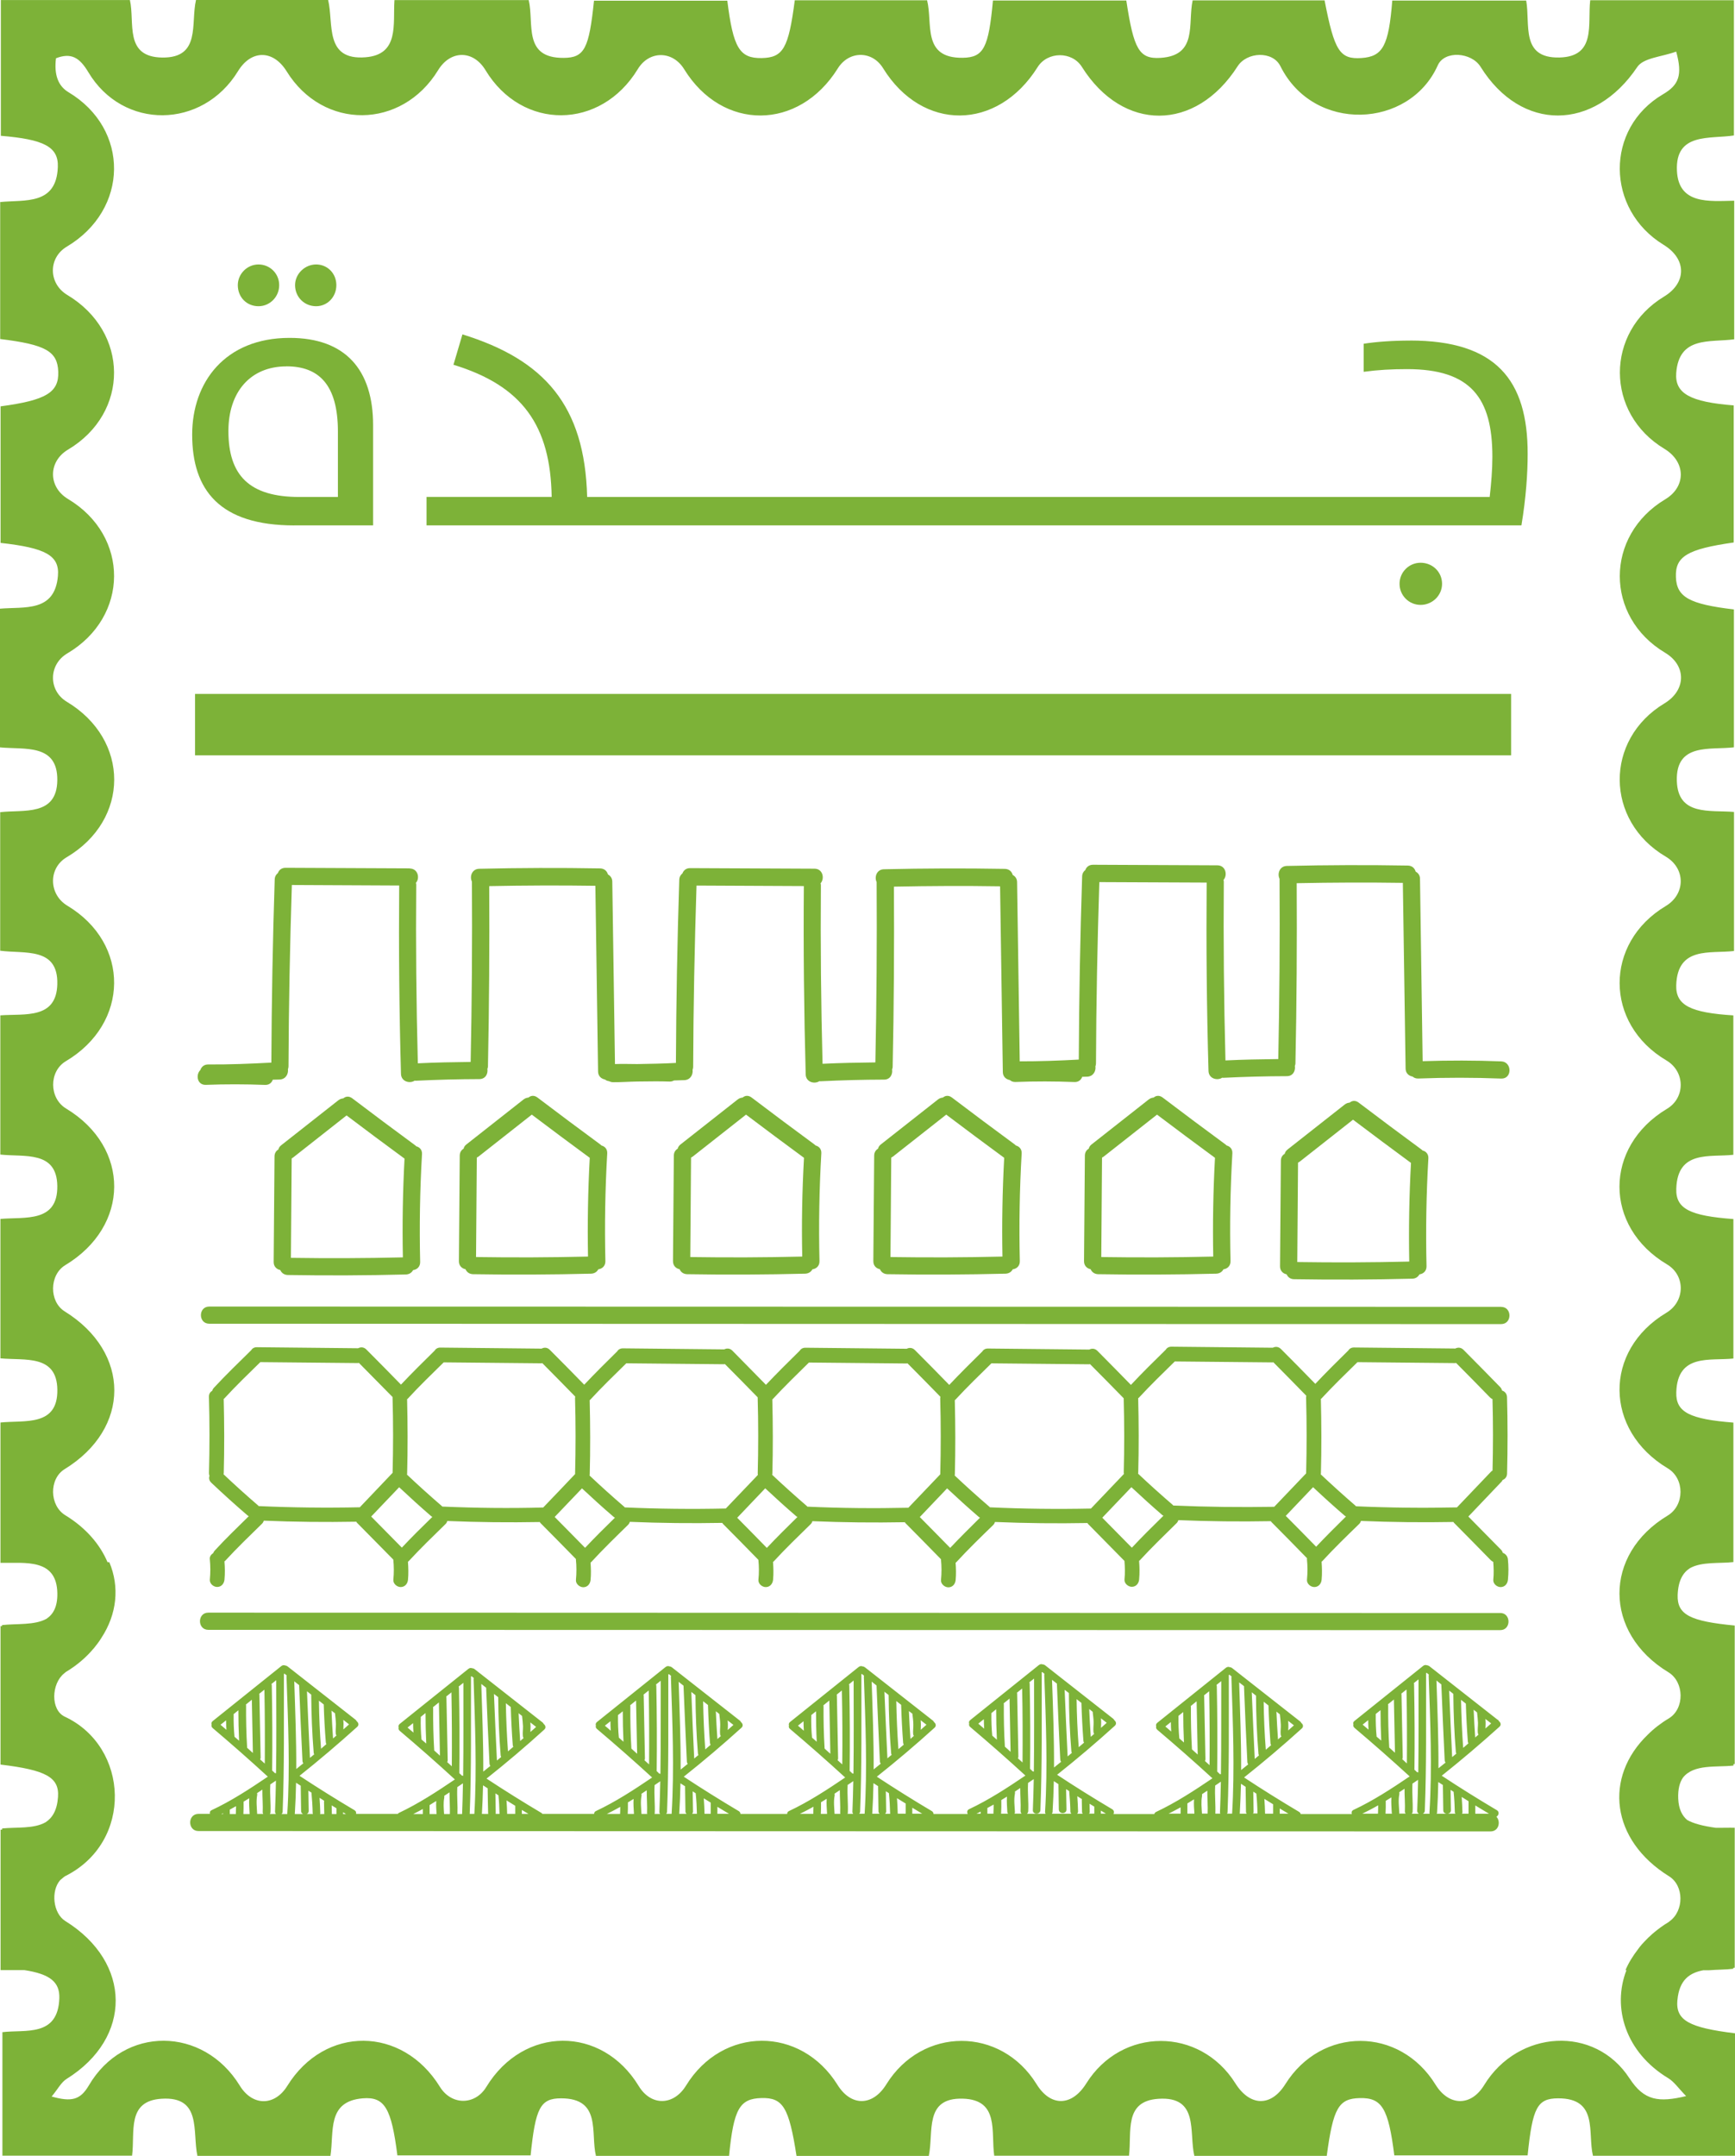 <?xml version="1.0" encoding="UTF-8"?>
<svg id="Layer_1" data-name="Layer 1" xmlns="http://www.w3.org/2000/svg" viewBox="0 0 367.27 456.28">
  <defs>
    <style>
      .cls-1 {
        fill: #7db238;
      }
    </style>
  </defs>
  <rect class="cls-1" x="41.29" y="146.86" width="278.59" height="13"/>
  <path class="cls-1" d="M355.08,423.33c.39-4.43,2.71-5.83,5.51-6.35h1.25c1.7-.14,3.49-.11,5.07-.31v-.2c.1-.01,.19-.01,.3-.03v-29.61c-1.31-.03-2.68,.03-4,.01-2.77-.39-4.75-.91-6.07-1.66-1.06-.91-1.79-2.28-1.89-4.51-.08-2.03,.31-3.45,1.01-4.46,2.31-2.9,7-2.14,10.68-2.54v-.3c.1-.01,.19-.01,.27-.03v-29.31c-9.37-.9-12.21-2.26-12.08-6.45,.11-3.07,1.13-4.75,2.61-5.7,2.52-1.4,6.2-.95,9.19-1.28v-29.52c-9.21-.73-12.21-2.18-12.09-6.39,.24-8.3,7.13-6.64,12.09-7.17v-29.52c-9.12-.67-12.23-2.15-12.09-6.39,.24-8.28,7.13-6.65,12.08-7.21v-29.5c-9.06-.58-12.23-2.12-12.09-6.42,.29-8.27,7.18-6.61,12.23-7.21v-29.43c-5.14-.42-11.86,.87-12.1-6.53-.27-8.2,7.14-6.54,12.08-7.15v-29.18c-9.47-1.12-12.12-2.62-12.28-6.85-.16-4.37,2.42-5.92,12.24-7.32v-29.01c-9.17-.73-12.5-2.49-12.17-6.88,.6-7.83,7.11-6.42,12.27-7.11v-29.33c-5.32,.1-11.79,.83-12.12-6.34-.38-8.16,6.99-6.68,12.06-7.47V.05h-30.42c-.58,5.1,1.32,11.91-6.49,12.12-8.32,.2-6.16-7-7.06-12.05h-28.35c-.76,9.59-2,11.84-6.5,12.16-4.61,.31-5.75-1.46-7.83-12.2h-27.93c-1.06,4.99,1.12,11.68-6.83,12.17-4.49,.27-5.64-1.79-7.21-12.14h-28.23c-.92,9.95-1.93,12.05-6.38,12.12-8.7,.12-6.32-7.23-7.56-12.17h-28.01c-1.32,10.19-2.46,12.13-7,12.23-4.69,.08-6.04-2.15-7.28-12.14h-28.22c-1.05,10.12-2,12.08-6.42,12.1-8.69,.07-6.23-7.28-7.4-12.23h-28.42c-.34,5.11,1.06,11.52-6.11,12.1-8.77,.71-6.73-7.13-7.93-12.12h-27.97c-1.16,4.98,1.09,12.28-7.14,12.18-8.13-.11-5.77-7.38-6.85-12.17H.18V28.74c9.1,.76,12.23,2.31,12.06,6.62-.3,8.12-6.98,6.88-12.2,7.4v28.99c9.63,1.18,12.13,2.6,12.29,6.91,.16,4.39-2.56,6.05-12.21,7.34v28.9c9.53,1.06,12.52,2.65,12.14,7-.67,7.72-7.06,6.47-12.27,6.92v29.35c5.18,.52,12.23-.87,12.14,6.96-.08,7.68-7.17,6.19-12.09,6.76v29.32c5.19,.69,12.31-.84,12.09,7.11-.2,7.43-6.87,6.19-12.06,6.57v29.46c5.14,.56,11.95-.88,12.06,6.64,.11,7.82-6.81,6.53-12.04,6.98v29.51c5.18,.49,11.95-.88,12.05,6.64,.11,7.86-6.92,6.41-12.04,6.94v29.7c5.34,.07,11.93-.97,12.04,6.47,.04,2.84-.88,4.43-2.3,5.37-2.5,1.4-6.36,.99-9.4,1.33v.2c-.11,.01-.22,.01-.33,.03v29.29c9.59,1.16,12.47,2.67,12.17,6.87-.2,2.84-1.21,4.42-2.61,5.33-2.5,1.44-6.19,1.02-9.21,1.32v.24c-.11,.01-.23,.01-.34,.03v29.71H5.13c5.44,.83,7.55,2.52,7.43,5.97-.29,8.27-7.22,6.57-12.05,7.17v26.14H27.96c.64-5.05-1.17-11.57,6.21-12.05,8.62-.57,6.51,6.99,7.62,12.09h28.16c.79-5.14-.8-11.55,6.85-12.18,4.65-.38,6.05,2.12,7.32,12.08h28.2c1.03-10.05,2.04-12.08,6.45-12.08,8.62,0,6.2,7.33,7.38,12.18h28.18c.97-9.94,2.22-12.12,6.87-12.24,4.54-.11,5.81,1.94,7.41,12.25h28c1.07-5.07-1.05-12.36,7.21-12.12,7.78,.23,5.92,7.02,6.64,12.08h28.53c.61-5.07-1.14-11.57,6.23-12.05,8.66-.57,6.42,7.06,7.6,12.08h28.03c1.36-10.16,2.52-12.13,7-12.23,4.68-.11,6.05,2.16,7.3,12.13h28.22c1.03-10.06,2.01-12.06,6.43-12.08,8.64-.03,6.23,7.3,7.4,12.16h30.07v-25.92c-9.72-1.2-12.58-2.73-12.2-7m-10.09,16.6c-7.34-11.41-23.64-10.38-30.82,1.37-2.76,4.53-7.45,4.49-10.28-.1-7.59-12.31-24.14-12.35-31.8-.1-3.02,4.81-7.47,4.75-10.57-.18-7.52-11.97-24.08-11.95-31.56,.01-3.06,4.9-7.55,4.98-10.51,.19-7.56-12.25-24.23-12.24-31.82,.01-2.88,4.66-7.45,4.72-10.31,.14-7.79-12.52-24.36-12.47-32.08,.11-2.65,4.32-7.43,4.38-10.02,.11-7.82-12.85-24.38-12.76-32.26,.18-2.39,3.93-7.38,3.93-9.82,0-7.97-12.92-24.37-13.03-32.31-.22-2.69,4.34-7.38,4.32-10.06-.04-7.72-12.59-24.53-12.74-31.96-.04-1.84,3.13-3.73,3.49-7.87,2.34,1.31-1.56,2.01-3.01,3.17-3.73,13.95-8.68,13.84-24.64-.27-33.41-2.62-1.63-3.1-6.39-1.09-8.66,.12-.12,.27-.22,.41-.34,.22-.18,.42-.38,.68-.52,14.43-7.22,13.54-27.35-.11-33.73-3.06-1.43-2.87-7-.12-9.18,.12-.1,.22-.2,.35-.29,2.38-1.43,4.31-3.11,5.86-4.96l.08-.08c.58-.71,1.12-1.43,1.58-2.18,3.28-5.02,3.88-10.77,1.67-16.01h-.38c-1.6-3.78-4.57-7.26-8.93-9.93-3.39-2.05-3.48-7.72-.15-9.76,14.02-8.61,14.02-24.71,.01-33.39-3.33-2.07-3.26-7.74,.12-9.78,13.74-8.27,13.83-24.91,.18-33.15-3.63-2.19-3.66-7.87-.05-10.02,13.48-8,13.65-24.91,.33-32.9-3.98-2.38-4.08-7.94-.18-10.25,13.42-7.91,13.45-24.89,.05-32.92-3.94-2.37-3.89-7.87,.1-10.23,13.14-7.75,13.22-24.87,.16-32.68-4.24-2.54-4.24-7.93,.01-10.46,13.04-7.77,12.96-24.87-.16-32.72-4.03-2.41-4.08-7.87-.11-10.23,13.18-7.85,13.37-24.9,.35-32.69q-3.29-1.97-2.64-7.18c3.2-1.24,4.99-.16,6.83,2.92,7.33,12.32,24.18,12.12,31.71-.2,2.8-4.57,7.45-4.54,10.29,.05,7.72,12.48,24.36,12.35,32.07-.26,2.62-4.28,7.43-4.28,10.02,.01,7.74,12.82,24.4,12.7,32.24-.22,2.39-3.96,7.36-3.96,9.81,.01,8.08,13.14,24.3,13.06,32.54-.18,2.35-3.77,7.26-3.78,9.56-.04,8.3,13.45,24.23,13.34,32.73-.22,2.09-3.33,7.28-3.36,9.36-.05,8.69,13.82,24.07,13.76,32.96-.11,1.99-3.1,7.43-3.32,9.06-.05,7.07,14.22,27.33,13.25,33.32-.16,1.43-3.21,7.13-2.79,9.06,.31,8.61,13.82,24.04,13.65,33.17,.04,1.31-1.96,5.24-2.15,8.24-3.26,1.39,5.02,.53,7.09-2.79,9.03-12.32,7.23-12.12,24.38,.12,31.86,4.9,2.99,4.94,8.04,.08,10.97-12.47,7.55-12.43,24.67,.08,32.2,4.57,2.75,4.66,8.02,.18,10.7-12.8,7.67-12.81,24.83-.03,32.46,4.56,2.72,4.5,7.93-.12,10.72-12.74,7.67-12.61,24.85,.26,32.43,4.24,2.5,4.24,7.93,0,10.47-13.07,7.81-12.99,24.93,.15,32.67,3.98,2.35,4.05,7.89,.12,10.24-13.41,8.04-13.41,24.95,0,32.92,3.94,2.34,3.88,7.85-.14,10.25-13.33,7.97-13.18,24.86,.29,32.91,3.62,2.16,3.62,7.83-.01,10.01-13.65,8.2-13.59,24.83,.15,33.15,3.4,2.07,3.47,7.71,.12,9.76-1.71,1.02-3.21,2.19-4.49,3.47-9.32,8.99-7.82,22.3,4.51,29.95,3.21,1.99,3.2,7.32,.12,9.53-.11,.07-.19,.16-.3,.23-1.06,.63-2,1.33-2.9,2.07-.15,.12-.29,.26-.45,.38-.61,.53-1.18,1.09-1.71,1.66-.33,.34-.63,.68-.91,1.03-.15,.18-.29,.37-.42,.56-1.07,1.4-2,2.87-2.64,4.41h.2c-3.09,8.01-.15,17.43,8.85,22.87,1.25,.76,2.14,2.11,3.78,3.79-5.77,1.37-8.88,1.02-11.97-3.75"/>
  <path class="cls-1" d="M66.92,64.81c2.39,0,4.28-1.97,4.28-4.46s-1.89-4.38-4.28-4.38-4.46,1.99-4.46,4.38c.01,2.56,2,4.46,4.46,4.46"/>
  <path class="cls-1" d="M62.31,111.19h16.67v-21.2c0-11.72-5.86-18.48-17.67-18.48-13.69,0-20.63,9.4-20.63,20.47,0,11.71,5.78,19.22,21.62,19.22m-1.66-33.67c6.84,0,10.89,3.88,10.89,13.79v13.86h-8.17c-10.55,0-15.01-4.54-15.01-13.95,0-8.24,4.62-13.69,12.29-13.69"/>
  <path class="cls-1" d="M54.72,64.81c2.39,0,4.38-1.97,4.38-4.46s-1.99-4.38-4.38-4.38-4.38,1.99-4.38,4.38c0,2.56,1.89,4.46,4.38,4.46"/>
  <path class="cls-1" d="M305.26,123.56c0-2.56-2.07-4.46-4.54-4.46s-4.46,1.99-4.46,4.46,1.99,4.46,4.46,4.46,4.54-1.99,4.54-4.46"/>
  <path class="cls-1" d="M298.49,72.08c-3.63,0-7.1,.24-9.82,.67v5.94c3.06-.41,5.86-.57,9.17-.57,13.53,0,18.07,6.11,18.07,18.56,0,2.72-.24,5.62-.57,8.5H124.29c-.49-19.39-9.07-29.05-26.4-34.41l-1.9,6.43c14.61,4.46,20.55,12.88,20.79,27.97h-26.49v6.02h231.77c.99-5.94,1.32-11.14,1.32-15.09,.04-15.69-6.73-24.03-24.89-24.03"/>
  <path class="cls-1" d="M318.07,313.23c.52-.2,.94-.65,.95-1.37,.14-5.39,.14-10.77-.01-16.17-.03-.76-.49-1.22-1.06-1.4-.05-.24-.16-.5-.39-.73-2.58-2.64-5.15-5.26-7.77-7.89-.54-.54-1.21-.54-1.74-.26-.01,0-.03-.01-.04-.01-7.13-.07-14.25-.14-21.39-.22-.61,0-1.01,.29-1.24,.68-.01,.01-.03,.01-.04,.03-2.34,2.3-4.66,4.6-6.91,6.99-2.42-2.48-4.83-4.94-7.28-7.38-.54-.54-1.21-.54-1.74-.26-.01,0-.03-.01-.04-.01-7.13-.07-14.25-.15-21.39-.22-.61,0-1.01,.29-1.25,.69-.01,.01-.03,.01-.04,.03-2.46,2.42-4.94,4.84-7.29,7.37-2.35-2.41-4.72-4.81-7.1-7.21-.54-.54-1.21-.54-1.74-.26-.01,0-.03-.01-.04-.01-7.13-.07-14.25-.14-21.38-.22-.61-.01-1.01,.29-1.25,.68-.01,.01-.03,.01-.04,.03-2.34,2.3-4.66,4.61-6.91,6.99-2.42-2.48-4.83-4.94-7.28-7.38-.54-.54-1.21-.54-1.74-.26-.01,0-.03-.01-.04-.01-7.13-.07-14.27-.15-21.39-.22-.61,0-1.01,.29-1.24,.68-.01,.01-.03,.01-.04,.03-2.39,2.35-4.77,4.71-7.07,7.14-2.37-2.42-4.73-4.83-7.11-7.23-.54-.54-1.21-.54-1.74-.26-.01,0-.03-.01-.04-.01-7.13-.07-14.25-.15-21.39-.22-.61,0-1.01,.29-1.24,.68-.01,.01-.03,.01-.04,.03-2.34,2.3-4.66,4.61-6.91,6.99-2.42-2.48-4.83-4.94-7.28-7.38-.56-.56-1.21-.54-1.74-.26h-.04c-7.13-.08-14.27-.15-21.39-.22-.61-.01-1.01,.29-1.24,.68-.01,.01-.03,.01-.04,.03-2.38,2.34-4.76,4.69-7.06,7.13-2.43-2.49-4.87-4.98-7.33-7.44-.54-.54-1.21-.54-1.74-.26h-.04c-7.13-.07-14.27-.15-21.39-.22-.61-.01-1.01,.29-1.24,.68-.01,.01-.03,.01-.04,.03-2.64,2.6-5.29,5.15-7.81,7.87-.18,.19-.3,.41-.35,.63-.41,.23-.72,.64-.71,1.26,.15,5.39,.15,10.77,.01,16.17,0,.22,.04,.41,.11,.58-.16,.48-.1,1.01,.38,1.46,2.52,2.38,5.09,4.71,7.72,6.96,.07,.05,.15,.08,.22,.12-2.43,2.39-4.9,4.76-7.21,7.28-.16,.18-.26,.35-.33,.54-.44,.29-.78,.73-.72,1.26,.15,1.46,.15,2.9,.01,4.35-.08,.83,.76,1.55,1.55,1.55,.9,0,1.47-.71,1.55-1.55,.12-1.29,.1-2.57-.01-3.86,.05-.04,.1-.05,.15-.11,2.5-2.72,5.17-5.29,7.81-7.87,.2-.2,.31-.42,.38-.64,6.51,.27,13.04,.34,19.57,.22,.05,.05,.07,.12,.12,.19,2.58,2.6,5.15,5.21,7.72,7.83,.14,1.43,.15,2.84,.01,4.26-.08,.83,.76,1.55,1.55,1.55,.9,0,1.47-.71,1.55-1.55,.12-1.26,.08-2.53-.01-3.81,.05-.04,.1-.05,.15-.11,2.5-2.72,5.17-5.29,7.81-7.87,.2-.19,.31-.42,.38-.64,6.51,.27,13.04,.34,19.57,.22,.05,.07,.07,.12,.12,.19,2.52,2.53,5.03,5.09,7.53,7.64,0,.03-.01,.04-.01,.07,.15,1.46,.15,2.9,.01,4.35-.08,.83,.78,1.55,1.55,1.55,.9,0,1.47-.71,1.55-1.55,.12-1.24,.08-2.45-.01-3.67,.04-.04,.1-.05,.15-.11,2.5-2.72,5.15-5.29,7.79-7.87,.2-.2,.31-.42,.38-.64,6.53,.27,13.04,.34,19.57,.22,.05,.07,.07,.12,.12,.19,2.52,2.53,5.02,5.07,7.52,7.63,.14,1.4,.15,2.8,.01,4.22-.08,.83,.76,1.55,1.55,1.55,.9,0,1.47-.71,1.55-1.55,.12-1.26,.08-2.52-.01-3.78,.05-.04,.1-.05,.15-.11,2.5-2.72,5.17-5.29,7.81-7.87,.2-.19,.31-.42,.38-.64,6.51,.27,13.04,.34,19.57,.22,.05,.07,.07,.12,.12,.19,2.52,2.53,5.02,5.09,7.52,7.64,0,.01-.01,.03,0,.05,.15,1.46,.15,2.9,.01,4.35-.08,.83,.78,1.55,1.55,1.55,.91,0,1.47-.71,1.55-1.55,.12-1.22,.08-2.43-.01-3.66,.05-.04,.11-.05,.15-.11,2.5-2.72,5.15-5.29,7.81-7.87,.2-.2,.31-.42,.38-.64,6.53,.27,13.04,.34,19.57,.22,.05,.07,.07,.12,.12,.19,2.58,2.6,5.15,5.21,7.71,7.83,.11,1.32,.14,2.62,.01,3.93-.08,.83,.78,1.55,1.55,1.55,.91,0,1.47-.71,1.55-1.55,.12-1.32,.1-2.62-.01-3.94,.04-.04,.1-.05,.15-.11,2.5-2.72,5.17-5.29,7.79-7.87,.2-.2,.31-.41,.38-.64,6.51,.27,13.04,.34,19.57,.22,.05,.05,.07,.12,.12,.18,2.53,2.54,5.05,5.1,7.55,7.67,0,.07-.04,.12-.03,.19,.15,1.44,.15,2.9,.01,4.35-.08,.83,.76,1.55,1.55,1.55,.91,0,1.47-.71,1.55-1.55,.12-1.28,.08-2.54-.01-3.82,.05-.04,.1-.05,.15-.11,2.5-2.72,5.15-5.29,7.81-7.87,.2-.2,.31-.42,.38-.64,6.53,.27,13.04,.34,19.57,.22,.05,.05,.07,.12,.12,.18,2.6,2.61,5.18,5.25,7.77,7.89,.18,.18,.35,.3,.54,.37,.1,1.26,.14,2.52,.01,3.79-.08,.83,.76,1.55,1.55,1.55,.9,0,1.47-.71,1.55-1.55,.14-1.46,.14-2.9-.01-4.35-.07-.65-.49-1.13-1.07-1.35-.07-.22-.18-.45-.38-.65-2.3-2.35-4.61-4.69-6.92-7.03l6.99-7.34c.09-.07,.16-.2,.23-.34m-263.27,5.49h-.01s-.05-.1-.11-.14c-2.5-2.15-4.94-4.35-7.34-6.62,.01-.07,.04-.12,.05-.19,.14-5.25,.12-10.5-.01-15.76,.05-.04,.11-.05,.15-.11,2.43-2.65,5.03-5.15,7.6-7.67,6.89,.07,13.79,.14,20.68,.2,.07,0,.12-.03,.19-.04,2.39,2.41,4.76,4.81,7.13,7.23,0,.01-.01,.03-.01,.05,.15,5.33,.15,10.66,.01,15.99-2.31,2.43-4.62,4.85-6.94,7.29-7.14,.15-14.26,.07-21.39-.25m30.29,8.79c-2.15-2.2-4.31-4.39-6.49-6.58,1.97-2.07,3.94-4.13,5.92-6.2,2.23,2.09,4.49,4.15,6.81,6.15,.07,.05,.15,.08,.22,.12-2.19,2.13-4.37,4.28-6.46,6.51m8.54-8.7h0c-.05-.04-.07-.1-.12-.14-2.5-2.15-4.94-4.35-7.34-6.62,.01-.07,.04-.12,.04-.2,.14-5.25,.12-10.5-.01-15.76,.05-.04,.11-.05,.15-.11,2.43-2.65,5.03-5.15,7.6-7.68,6.89,.07,13.79,.14,20.68,.2,.07,0,.12-.03,.19-.04,2.34,2.35,4.65,4.72,6.98,7.09-.01,.1-.05,.18-.05,.29,.15,5.37,.15,10.74,.01,16.11-2.24,2.37-4.49,4.72-6.75,7.07-7.11,.19-14.24,.11-21.38-.2m30.24,8.73c-2.14-2.18-4.28-4.37-6.43-6.53,1.93-2.03,3.85-4.04,5.78-6.05,2.22,2.07,4.45,4.11,6.76,6.08,.07,.07,.15,.08,.22,.12-2.15,2.09-4.27,4.2-6.32,6.38m8.4-8.55h-.01s-.05-.1-.11-.14c-2.5-2.15-4.95-4.35-7.34-6.61,.01-.07,.04-.12,.04-.2,.14-5.25,.12-10.51-.01-15.76,.04-.04,.1-.05,.15-.11,2.43-2.65,5.03-5.15,7.6-7.68,6.89,.07,13.79,.14,20.68,.2,.07,0,.12-.03,.19-.04,2.33,2.34,4.64,4.68,6.94,7.04,0,.01-.01,.01,0,.03,.15,5.39,.15,10.77,.01,16.17,0,.08,.03,.15,.04,.22l-6.79,7.11c-7.14,.16-14.27,.08-21.39-.23m30.07,8.57c-2.08-2.14-4.18-4.26-6.27-6.38,1.97-2.08,3.96-4.15,5.93-6.23,2.16,2.01,4.35,4.01,6.6,5.94,.07,.05,.15,.08,.22,.12-2.19,2.15-4.37,4.3-6.47,6.54m8.57-8.72s-.01,0,0,0c-.05-.04-.07-.1-.12-.14-2.5-2.15-4.94-4.35-7.34-6.61,.01-.07,.04-.12,.05-.2,.14-5.25,.12-10.5-.01-15.76,.05-.04,.11-.05,.15-.11,2.45-2.65,5.03-5.15,7.6-7.68,6.89,.07,13.79,.14,20.68,.2,.07,0,.12-.03,.18-.04,2.34,2.35,4.66,4.72,6.98,7.09-.01,.1-.05,.18-.05,.3,.15,5.37,.15,10.74,.01,16.11-2.24,2.35-4.49,4.72-6.75,7.07-7.13,.16-14.25,.1-21.38-.23m30.23,8.73c-2.14-2.18-4.28-4.37-6.43-6.53,1.92-2.01,3.85-4.04,5.78-6.07,2.22,2.07,4.45,4.11,6.75,6.08,.07,.07,.15,.08,.22,.12-2.13,2.11-4.26,4.22-6.31,6.39m8.4-8.57s-.01,.01,0,0c-.05-.04-.07-.1-.12-.14-2.5-2.15-4.95-4.35-7.34-6.61,.01-.07,.04-.12,.04-.19,.14-5.26,.12-10.51-.01-15.76,.05-.04,.1-.05,.15-.11,2.45-2.65,5.03-5.15,7.6-7.67,6.89,.07,13.79,.14,20.68,.2,.07,0,.12-.03,.19-.04,2.39,2.39,4.76,4.81,7.13,7.23,.14,5.25,.15,10.5,.01,15.75,0,.1,.04,.18,.05,.26l-6.99,7.33c-7.14,.15-14.26,.07-21.39-.26m30.05,8.55c-2.08-2.12-4.16-4.24-6.26-6.35,2.05-2.15,4.11-4.3,6.16-6.46,2.16,2.01,4.34,4,6.57,5.92,.07,.05,.15,.08,.22,.12-2.27,2.23-4.53,4.45-6.69,6.77m8.77-8.93h0c-.05-.04-.07-.1-.12-.14-2.5-2.15-4.95-4.35-7.34-6.61,.01-.07,.04-.12,.04-.2,.14-5.25,.12-10.5-.01-15.76,.05-.04,.1-.05,.15-.11,2.45-2.65,5.03-5.15,7.6-7.67,6.89,.07,13.79,.14,20.68,.2,.07,0,.12-.03,.18-.03,2.34,2.35,4.66,4.72,6.98,7.09-.01,.1-.05,.18-.05,.3,.15,5.37,.15,10.74,.01,16.13-2.24,2.35-4.5,4.72-6.75,7.07-7.11,.12-14.24,.04-21.36-.27m30.23,8.72c-2.14-2.19-4.27-4.37-6.43-6.53l5.78-6.07c2.2,2.07,4.45,4.11,6.75,6.08,.07,.05,.15,.08,.22,.12-2.14,2.11-4.26,4.22-6.31,6.39m37.02-15.88c-2.41,2.52-4.81,5.05-7.22,7.57-7.13,.15-14.25,.08-21.38-.24h-.01c-.04-.05-.05-.1-.11-.14-2.5-2.15-4.94-4.37-7.34-6.62,.01-.07,.04-.12,.04-.2,.14-5.25,.12-10.5-.01-15.76,.05-.04,.11-.05,.15-.11,2.45-2.65,5.03-5.15,7.6-7.67,6.89,.07,13.79,.14,20.68,.2,.07,0,.12-.03,.19-.04,2.41,2.42,4.79,4.85,7.17,7.29,.18,.18,.35,.3,.54,.37,.14,5.05,.14,10.09,.01,15.12-.11,.08-.22,.12-.31,.23"/>
  <path class="cls-1" d="M316.97,363.93c-4.8-3.77-9.6-7.53-14.4-11.3-.16-.12-.34-.18-.5-.19-.26-.1-.56-.08-.83,.14-4.84,3.88-9.67,7.75-14.51,11.63-.29,.22-.33,.5-.23,.75-.08,.23-.03,.5,.23,.73,3.96,3.35,7.85,6.77,11.67,10.27-3.84,2.6-7.71,5.13-11.91,7.1-.39,.19-.44,.54-.33,.87h-10.82c-.04-.16-.14-.34-.34-.46-3.94-2.34-7.83-4.77-11.65-7.29,4.18-3.32,8.25-6.77,12.21-10.36,.44-.39,.26-.92-.11-1.18-.04-.11-.11-.22-.23-.31-4.8-3.77-9.6-7.53-14.4-11.3-.16-.12-.33-.18-.5-.19-.26-.1-.56-.08-.83,.14-4.83,3.88-9.67,7.75-14.51,11.63-.27,.22-.33,.5-.23,.75-.08,.23-.03,.5,.23,.73,3.96,3.35,7.85,6.77,11.67,10.27-3.84,2.6-7.71,5.13-11.91,7.11-.23,.11-.35,.27-.39,.46h-8.66c.18-.34,.15-.79-.27-1.03-3.94-2.34-7.83-4.76-11.65-7.29,4.18-3.32,8.25-6.77,12.21-10.36,.44-.39,.26-.92-.11-1.2-.04-.11-.12-.22-.24-.31-4.8-3.77-9.6-7.53-14.4-11.3-.16-.12-.34-.18-.5-.18-.26-.1-.56-.08-.83,.14-4.83,3.88-9.67,7.75-14.51,11.63-.29,.23-.33,.5-.23,.75-.08,.24-.03,.52,.23,.73,3.96,3.35,7.85,6.77,11.67,10.27-3.84,2.6-7.71,5.13-11.91,7.11-.48,.22-.49,.69-.29,1.03h-7.25c-.01-.23-.1-.46-.35-.61-3.94-2.34-7.83-4.77-11.65-7.29,4.18-3.32,8.25-6.77,12.21-10.36,.44-.39,.26-.92-.11-1.2-.04-.11-.11-.22-.23-.31-4.8-3.77-9.6-7.53-14.4-11.29-.16-.12-.34-.18-.5-.19-.26-.1-.56-.08-.83,.14-4.84,3.88-9.67,7.75-14.51,11.63-.27,.22-.31,.5-.23,.75-.08,.24-.03,.52,.23,.73,3.96,3.35,7.85,6.77,11.67,10.27-3.84,2.6-7.71,5.13-11.91,7.11-.3,.14-.38,.37-.37,.61h-9.89c-.01-.23-.1-.45-.35-.6-3.94-2.34-7.83-4.77-11.65-7.29,4.18-3.32,8.25-6.77,12.21-10.36,.44-.39,.26-.92-.11-1.2-.04-.11-.11-.22-.23-.31-4.8-3.77-9.6-7.53-14.4-11.29-.16-.12-.34-.18-.5-.19-.26-.1-.56-.08-.83,.14-4.83,3.88-9.67,7.75-14.51,11.63-.27,.22-.33,.5-.23,.75-.08,.24-.03,.52,.23,.73,3.96,3.35,7.85,6.77,11.67,10.27-3.84,2.6-7.71,5.13-11.91,7.11-.3,.14-.37,.37-.37,.6h-10.97c-.05-.07-.05-.15-.15-.19-3.94-2.34-7.83-4.77-11.65-7.29,4.19-3.32,8.25-6.77,12.21-10.36,.44-.39,.26-.92-.11-1.2-.04-.11-.12-.22-.23-.31-4.8-3.77-9.6-7.53-14.4-11.3-.16-.12-.34-.18-.5-.18-.26-.1-.56-.08-.83,.14-4.84,3.88-9.67,7.75-14.51,11.63-.27,.22-.33,.5-.23,.75-.08,.24-.03,.52,.23,.73,3.96,3.35,7.85,6.77,11.67,10.28-3.84,2.6-7.71,5.13-11.91,7.11-.1,.04-.11,.12-.16,.19h-8.84c.04-.29,0-.58-.33-.78-3.94-2.34-7.83-4.77-11.65-7.29,4.19-3.33,8.25-6.79,12.21-10.36,.44-.39,.26-.92-.11-1.18-.04-.11-.12-.22-.24-.33-4.8-3.77-9.6-7.53-14.4-11.29-.16-.12-.34-.18-.5-.19-.26-.1-.56-.08-.83,.14-4.84,3.88-9.67,7.75-14.51,11.63-.27,.22-.33,.5-.23,.75-.08,.23-.03,.5,.23,.73,3.96,3.35,7.85,6.77,11.67,10.28-3.84,2.6-7.71,5.13-11.91,7.1-.37,.18-.41,.48-.34,.78h-2.43c-2.34,0-2.34,3.63,0,3.63,71.04,.03,142.08,.04,213.13,.07,20.13,0,40.25,.01,60.37,.01,1.79,0,2.2-2.12,1.25-3.11,.48-.27,.71-1.02,.08-1.39-3.94-2.34-7.83-4.76-11.65-7.29,4.18-3.33,8.25-6.79,12.21-10.36,.44-.39,.26-.92-.11-1.18-.03-.11-.1-.22-.22-.3m-28.63,1.03c.39-.31,.79-.63,1.18-.95,0,.67,.03,1.35,.07,2.01-.42-.35-.84-.72-1.25-1.06m2.96,2.54h0c-.15-1.55-.2-3.09-.18-4.64,0-.05-.01-.1-.01-.15,.34-.27,.68-.54,1.02-.82,0,2.15,.05,4.3,.15,6.45-.33-.27-.65-.57-.98-.84m2.67,2.31v-.08c-.18-2.95-.24-5.9-.22-8.85,0-.08-.01-.16-.04-.23,.42-.34,.83-.67,1.25-1.01,.08,3.75,.15,7.52,.23,11.27-.41-.37-.82-.73-1.22-1.1m2.76,2.46c.05-.11,.1-.24,.1-.39-.08-4.42-.18-8.84-.26-13.25,0-.1-.01-.16-.04-.23,.37-.3,.73-.58,1.1-.88,.1,5.21,.12,10.43,.08,15.65-.33-.31-.65-.6-.98-.9m-50.15-6.92c.39-.31,.78-.63,1.17-.94,0,.67,.03,1.33,.07,2.01-.41-.37-.82-.72-1.24-1.07m2.96,2.54h0c-.15-1.55-.2-3.09-.18-4.64,0-.05,0-.1-.01-.14,.34-.27,.68-.54,1.02-.82,0,2.15,.05,4.3,.15,6.45-.33-.29-.64-.58-.98-.86m2.67,2.31s.01-.05,0-.08c-.16-2.95-.24-5.9-.22-8.85,0-.08-.01-.16-.04-.23,.42-.34,.83-.67,1.25-1.01,.08,3.75,.15,7.52,.23,11.27-.41-.37-.82-.73-1.22-1.1m2.76,2.46c.07-.11,.1-.23,.1-.39-.1-4.42-.18-8.84-.27-13.26,0-.08-.01-.16-.04-.23,.37-.3,.73-.58,1.1-.88,.1,5.21,.12,10.43,.08,15.65-.31-.29-.64-.58-.97-.88m-47.99-7.91c.39-.31,.78-.63,1.18-.94,.01,.67,.03,1.33,.07,2.01-.42-.37-.83-.72-1.25-1.07m2.96,2.54h0c-.15-1.55-.2-3.09-.18-4.62v-.15c.34-.27,.68-.54,1.01-.82,0,2.15,.05,4.3,.15,6.45-.33-.29-.65-.57-.98-.86m2.67,2.33s.01-.05,0-.08c-.18-2.95-.24-5.9-.22-8.85,0-.08-.01-.16-.04-.23,.42-.34,.84-.67,1.25-1.01,.08,3.77,.15,7.52,.22,11.27-.39-.38-.8-.73-1.21-1.1m2.76,2.46c.07-.11,.1-.23,.1-.39-.1-4.42-.18-8.84-.26-13.26,0-.08-.01-.16-.04-.23,.37-.3,.73-.58,1.1-.88,.11,5.22,.12,10.43,.08,15.65-.33-.3-.65-.6-.98-.88m-46.56-6.91c.39-.31,.79-.63,1.18-.94,0,.67,.03,1.33,.07,2.01-.42-.37-.83-.72-1.25-1.07m2.98,2.54h0c-.15-1.55-.2-3.09-.16-4.62,0-.05,0-.1-.01-.15,.34-.27,.68-.54,1.02-.82,0,2.15,.04,4.3,.15,6.45-.34-.29-.67-.57-.99-.86m2.65,2.31s.01-.05,0-.08c-.18-2.95-.24-5.9-.22-8.85,0-.1-.01-.16-.03-.23,.42-.34,.83-.67,1.25-1.01,.07,3.75,.15,7.52,.22,11.27-.41-.37-.82-.73-1.22-1.1m2.76,2.46c.05-.11,.1-.24,.1-.39-.08-4.42-.18-8.84-.26-13.26,0-.08-.01-.16-.04-.23,.37-.3,.73-.6,1.1-.88,.11,5.22,.14,10.43,.08,15.65-.33-.29-.65-.58-.98-.88m-49.27-7.32c.39-.31,.79-.63,1.18-.94,0,.67,.03,1.33,.07,2.01-.42-.37-.84-.72-1.25-1.07m2.96,2.54h0c-.15-1.55-.2-3.09-.18-4.62,0-.05,0-.1-.01-.15,.34-.27,.68-.54,1.02-.82,0,2.15,.05,4.3,.15,6.45-.33-.29-.65-.57-.98-.86m2.65,2.31v-.08c-.18-2.95-.24-5.9-.22-8.85,0-.1-.01-.16-.04-.23,.42-.34,.83-.67,1.25-1.01,.08,3.75,.15,7.52,.23,11.27-.39-.37-.8-.73-1.22-1.1m2.77,2.46c.05-.11,.1-.24,.1-.39-.08-4.42-.18-8.84-.26-13.26,0-.08-.01-.16-.04-.23,.37-.3,.73-.6,1.1-.88,.1,5.22,.12,10.43,.08,15.65-.34-.29-.65-.58-.98-.88m-50.15-6.92c.39-.31,.79-.63,1.18-.94,0,.67,.03,1.35,.07,2.01-.42-.37-.83-.72-1.25-1.07m2.96,2.54s0-.01,0,0c-.15-1.55-.2-3.09-.16-4.64,0-.05,0-.1-.01-.15,.34-.27,.68-.54,1.02-.82,0,2.15,.05,4.3,.15,6.45-.34-.27-.67-.56-.99-.84m2.67,2.31v-.08c-.18-2.95-.24-5.9-.22-8.85,0-.1-.01-.16-.03-.23,.42-.34,.83-.67,1.25-1.01l.22,11.27c-.41-.37-.82-.73-1.22-1.1m2.76,2.46c.07-.11,.1-.24,.1-.39l-.27-13.26c0-.08-.01-.16-.04-.23,.37-.3,.73-.6,1.1-.88,.1,5.22,.12,10.44,.08,15.65-.31-.29-.64-.58-.97-.88m-47.99-7.91c.39-.31,.79-.63,1.18-.94,0,.67,.03,1.35,.07,2.01-.42-.35-.84-.72-1.25-1.07m2.96,2.54h0c-.15-1.55-.2-3.09-.18-4.64,0-.05,0-.1-.01-.15,.34-.27,.68-.54,1.01-.82,0,2.15,.05,4.3,.15,6.45-.31-.27-.64-.56-.97-.84m2.67,2.33v-.08c-.18-2.95-.24-5.9-.22-8.85,0-.08-.01-.16-.03-.23,.42-.34,.83-.67,1.25-1.01,.07,3.75,.15,7.51,.22,11.27-.41-.37-.82-.73-1.22-1.1m2.76,2.46c.07-.11,.1-.23,.1-.39l-.26-13.26c0-.08-.01-.16-.04-.23,.37-.3,.73-.58,1.1-.88,.1,5.22,.12,10.43,.08,15.65-.34-.3-.65-.6-.98-.88m-7.86,11.56h-.35c.12-.07,.24-.12,.35-.18v.18Zm2.71,0h-1.28v-.94c.45-.24,.9-.48,1.33-.73-.01,.56-.03,1.12-.05,1.67m1.6,0c.04-.87,.05-1.74,.04-2.62,.39-.24,.79-.49,1.2-.73-.08,1.1,.03,2.2,.08,3.3,0,.03,.01,.03,.03,.05-.45,0-.9,0-1.35,0m2.91,0s.03-.03,.01-.05c-.07-1.31-.24-2.68,0-3.97,.03-.15,.01-.29-.03-.41,.38-.24,.76-.49,1.13-.75-.01,1.62,.14,3.24,.07,4.85,0,.14,.08,.2,.12,.31h-1.31Zm2.67,.01c.05-.11,.14-.18,.15-.31,.1-1.93-.15-3.86-.04-5.81,0-.05,0-.11-.01-.15,.41-.27,.8-.54,1.21-.82-.04,2.19-.1,4.37-.19,6.54-.01,.24,.08,.41,.2,.53h-1.32Zm1.33-8.64c-.08-.04-.18-.05-.27-.05-.04-.05-.08-.11-.14-.16-.14-.12-.27-.24-.41-.37v-.1c.07-5.97,.04-11.95-.08-17.92,0-.11-.03-.22-.07-.3,.34-.27,.67-.53,1.01-.8,.01,6.57,.07,13.14-.04,19.7m15.45-10.35c-.39,.37-.8,.72-1.2,1.07,.01-.41,.04-.8,.04-1.21-.01-.27-.03-.54-.05-.82,.41,.31,.8,.64,1.21,.95m-2.96-2.33v.08c.08,.69,.16,1.4,.19,2.11,.01,.69-.1,1.39-.04,2.09,.01,.16,.07,.3,.15,.41-.24,.2-.48,.41-.72,.63-.14-1.96-.24-3.92-.33-5.89,.26,.19,.5,.38,.75,.57m-2.39-1.88c.08,2.68,.22,5.34,.44,8.02,.01,.15,.05,.29,.12,.38-.38,.33-.76,.65-1.13,.97-.26-3.39-.41-6.77-.45-10.17,.34,.26,.68,.53,1.02,.8m-2.65-2.08c.03,4.11,.19,8.21,.52,12.29,.01,.14,.05,.26,.11,.35-.3,.24-.6,.5-.9,.75-.23-4.71-.44-9.4-.63-14.1l.9,.71Zm-5.05,25.28h-1.24c.14-.12,.24-.3,.24-.53,.38-9.63,.24-19.28,.27-28.91,0-.07,0-.12-.01-.18,.04-.03,.08-.07,.12-.1l.48,.38c-.03,.08-.04,.16-.04,.27,.33,9.66,.78,19.37,.16,29.02-.01,.01,.01,.03,.01,.04m2.5-27.28c.2,5.36,.45,10.72,.71,16.07,.01,.19,.07,.35,.18,.48-.5,.41-.99,.8-1.5,1.21,.03-6.19-.22-12.39-.42-18.56,.34,.26,.68,.53,1.03,.8m-.94,27.28s.03-.03,.03-.05c.14-2.19,.22-4.38,.26-6.57l.99,.64v.14c.03,1.73,.05,3.47,.08,5.21,0,.34,.19,.52,.42,.64h-1.78Zm2.56,0c.23-.12,.41-.3,.41-.64l-.07-4.3c.22,.14,.44,.27,.65,.41,.14,1.46,.23,2.91,.26,4.37,0,.07,.05,.1,.07,.16-.45,.01-.88,0-1.32,0m2.79,.01c.01-.07,.07-.1,.07-.16-.03-1.1-.08-2.19-.16-3.28,.33,.2,.67,.41,.99,.63-.03,.08-.04,.15-.04,.24,.03,.84,.04,1.67,.05,2.52,0,.03,.03,.03,.03,.05h-.94Zm3.49,0h-.98s.01-.03,.01-.05c-.01-.6-.03-1.18-.04-1.78,.33,.2,.67,.41,1.01,.6v1.24h0Zm1.41,0v-.38l.61,.38h-.61Zm16.88,0h-2.03c.68-.37,1.36-.69,2.03-1.07v1.07Zm1.43,0v-1.9c.48-.29,.95-.58,1.41-.87-.07,.92,.01,1.85,.07,2.77h-1.48Zm3.07,0c-.08-1.14-.19-2.33,.03-3.44,.03-.15,.01-.29-.01-.41,.38-.24,.76-.49,1.13-.75-.01,1.54,.11,3.06,.07,4.6h-1.21Zm3.81,0h-.98c.07-1.84-.14-3.69-.04-5.54,0-.05,0-.11-.01-.15,.41-.27,.82-.54,1.21-.82-.03,2.16-.1,4.34-.18,6.5m.22-8.06c-.08-.04-.18-.07-.27-.07-.04-.05-.08-.11-.14-.15-.14-.12-.27-.24-.41-.37,0-.04,.01-.07,.01-.1,.07-5.97,.04-11.95-.08-17.92,0-.11-.03-.22-.07-.3,.34-.26,.67-.53,1.01-.8-.01,6.55,.04,13.14-.05,19.7m15.44-10.36c-.39,.37-.8,.72-1.21,1.07,.01-.41,.05-.8,.04-1.21-.01-.27-.03-.54-.05-.82,.42,.33,.83,.64,1.22,.95m-2.96-2.33v.1c.08,.69,.16,1.4,.19,2.11,.01,.69-.1,1.39-.03,2.08,.01,.16,.07,.3,.15,.41-.23,.2-.48,.41-.72,.63-.14-1.96-.24-3.92-.33-5.89,.24,.19,.49,.38,.73,.57m-2.39-1.88c.08,2.68,.22,5.34,.42,8.02,.01,.15,.05,.29,.12,.39-.38,.33-.75,.64-1.13,.97-.24-3.39-.39-6.79-.45-10.19,.35,.27,.69,.54,1.03,.8m-2.65-2.08c.03,4.11,.19,8.21,.52,12.31,.01,.14,.05,.26,.11,.35l-.9,.75c-.23-4.71-.44-9.4-.63-14.1l.9,.69Zm-5.05,24.71h-.98c.38-9.61,.24-19.26,.27-28.87,0-.07-.01-.12-.01-.18,.04-.03,.08-.07,.12-.1,.16,.12,.33,.24,.48,.37-.03,.08-.04,.18-.04,.29,.3,9.48,.72,19.01,.16,28.49m2.5-26.71c.2,5.36,.45,10.72,.71,16.07,.01,.19,.07,.35,.18,.48-.49,.41-.99,.8-1.5,1.21,.03-6.19-.22-12.39-.42-18.56l1.03,.8Zm-.52,26.71h-.38c.12-2.01,.2-4.04,.24-6.05l.99,.64s-.01,.1-.01,.14c.03,1.74,.05,3.47,.1,5.21,0,.03,.03,.04,.03,.07h-.97Zm2.52,0s.03-.04,.03-.07c-.03-1.43-.04-2.86-.07-4.28,.22,.14,.44,.27,.64,.41,.14,1.31,.2,2.62,.23,3.94h-.83Zm4.15,0h-1.7c-.03-.95-.07-1.9-.14-2.86,.61,.38,1.22,.76,1.85,1.14v1.71h-.01Zm1.41,0v-.84c.46,.29,.94,.56,1.4,.84h-1.4Zm20.79,.01h-2.8c.95-.49,1.92-.97,2.84-1.5,0,.5-.01,.99-.04,1.5m1.62,0c.04-.82,.05-1.63,.04-2.45,.39-.24,.8-.49,1.2-.73-.08,1.06,.03,2.12,.08,3.18h-1.32Zm2.91,0c-.07-1.26-.24-2.6,.01-3.85,.03-.15,.01-.29-.03-.41,.38-.24,.76-.49,1.13-.75-.01,1.63,.14,3.25,.07,4.87,0,.05,.05,.08,.05,.14h-1.24Zm3.92,0h-1.18c.01-.05,.07-.08,.07-.14,.08-1.93-.15-3.86-.04-5.81v-.15c.41-.27,.8-.54,1.21-.82-.04,2.19-.11,4.37-.19,6.54-.01,.16,.08,.26,.14,.37m.08-8.47c-.08-.04-.18-.07-.27-.07-.04-.05-.08-.11-.14-.16-.14-.12-.27-.24-.39-.37,0-.03,.01-.07,.01-.1,.07-5.97,.04-11.95-.08-17.92,0-.11-.03-.22-.07-.3,.34-.27,.67-.53,1.01-.8-.03,6.57,.03,13.15-.07,19.72m15.45-10.36c-.41,.35-.8,.72-1.21,1.07,.03-.39,.05-.8,.04-1.21,0-.27-.03-.54-.05-.82,.41,.31,.8,.64,1.22,.95m-2.98-2.33v.1c.08,.69,.18,1.4,.19,2.11,.01,.69-.1,1.39-.03,2.08,.01,.16,.07,.3,.15,.41-.23,.2-.48,.42-.72,.63-.14-1.96-.24-3.92-.33-5.89,.24,.19,.49,.38,.73,.57m-2.39-1.88c.08,2.68,.22,5.36,.42,8.02,.01,.15,.07,.29,.14,.39-.38,.33-.76,.64-1.14,.97-.24-3.39-.39-6.79-.45-10.19,.35,.27,.69,.54,1.03,.8m-2.65-2.08c.03,4.11,.19,8.21,.52,12.31,.01,.14,.05,.26,.11,.35-.3,.24-.6,.5-.9,.75-.22-4.71-.44-9.4-.61-14.1,.3,.23,.6,.46,.88,.69m-5.06,25.12h-1.14c.07-.11,.16-.2,.18-.37,.38-9.63,.24-19.28,.27-28.93,0-.07-.01-.12-.01-.18,.04-.03,.08-.07,.12-.1,.16,.12,.31,.24,.48,.37-.03,.08-.04,.18-.04,.27,.31,9.64,.75,19.31,.15,28.93m2.52-27.12c.22,5.36,.45,10.72,.71,16.07,.01,.19,.08,.35,.18,.48-.49,.41-.99,.8-1.5,1.21,.03-6.19-.22-12.39-.42-18.58l1.03,.82Zm-.91,27.12c.14-2.15,.22-4.3,.26-6.46,.33,.22,.67,.44,.99,.64-.01,.04-.01,.1-.01,.14,.03,1.74,.05,3.47,.08,5.21,0,.2,.11,.34,.22,.48h-1.54Zm2.73,0c.11-.12,.19-.26,.19-.48-.03-1.43-.05-2.86-.07-4.28,.22,.14,.44,.27,.64,.41,.15,1.46,.23,2.9,.26,4.35h-1.02Zm3.94,0h-1.31c-.03-1.09-.08-2.18-.16-3.28,.49,.31,.98,.61,1.47,.91v2.37Zm1.41,0v-1.48c.82,.5,1.65,.99,2.46,1.48h-2.46Zm20.3,.01h-2.83c.97-.49,1.93-.98,2.87-1.51,0,.5-.03,1.01-.04,1.51m1.6,0c.04-.82,.05-1.65,.04-2.46,.39-.24,.8-.49,1.2-.73-.08,1.06,.03,2.14,.08,3.2h-1.32Zm2.91,0c-.07-1.28-.24-2.61,.01-3.86,.03-.15,.01-.29-.03-.41,.38-.24,.76-.49,1.13-.75-.01,1.63,.14,3.25,.07,4.87,0,.07,.05,.1,.05,.15h-1.24Zm3.93,0h-1.2c.01-.05,.07-.08,.07-.15,.1-1.93-.15-3.86-.04-5.81,0-.05,0-.11-.01-.15,.41-.27,.8-.54,1.21-.82-.04,2.19-.1,4.37-.19,6.54,.01,.16,.1,.27,.16,.38m.07-8.49c-.08-.04-.18-.07-.27-.07-.04-.05-.08-.11-.14-.16-.14-.12-.27-.24-.41-.37,.01-.03,.01-.07,.01-.1,.07-5.97,.04-11.95-.08-17.92,0-.11-.03-.22-.07-.3,.33-.27,.67-.53,.99-.8,.01,6.57,.05,13.15-.04,19.72m15.45-10.36c-.39,.35-.8,.72-1.21,1.07,.01-.39,.05-.8,.04-1.21-.01-.27-.03-.54-.05-.82,.41,.31,.82,.64,1.22,.95m-2.96-2.33v.1c.08,.69,.18,1.4,.19,2.11,.03,.69-.1,1.39-.04,2.08,.01,.16,.07,.3,.15,.41-.23,.2-.48,.42-.72,.63-.14-1.96-.24-3.92-.33-5.89,.26,.19,.5,.38,.75,.57m-2.39-1.88c.08,2.68,.22,5.36,.42,8.02,.01,.15,.05,.29,.14,.39l-1.14,.97c-.24-3.39-.39-6.79-.45-10.19,.35,.27,.69,.54,1.03,.8m-2.65-2.08c.03,4.11,.2,8.21,.53,12.31,.01,.14,.05,.26,.11,.35-.3,.24-.6,.5-.9,.75-.22-4.71-.44-9.4-.63-14.1,.29,.23,.58,.46,.88,.69m-5.07,25.13h-1.14c.07-.11,.16-.2,.18-.38,.38-9.63,.26-19.28,.27-28.93,0-.07,0-.12-.03-.18,.04-.03,.08-.07,.12-.1,.16,.12,.31,.24,.48,.37-.03,.08-.04,.18-.04,.27,.33,9.64,.76,19.32,.16,28.94m2.52-27.13c.22,5.36,.45,10.72,.71,16.07,.01,.19,.08,.35,.18,.48-.5,.41-.99,.8-1.5,1.21,.03-6.19-.22-12.39-.42-18.58l1.03,.82Zm-.91,27.13c.14-2.15,.22-4.31,.26-6.46,.33,.22,.67,.44,.99,.64-.01,.04-.01,.1-.01,.14,.03,1.74,.05,3.47,.08,5.21,0,.22,.11,.35,.22,.48h-1.54m2.75,0c.11-.12,.2-.27,.2-.48-.03-1.43-.05-2.86-.07-4.28,.22,.14,.44,.27,.65,.41,.15,1.46,.23,2.91,.26,4.37h-1.05Zm4.32-.01h-1.67c-.03-1.09-.08-2.19-.16-3.28,.61,.39,1.22,.76,1.85,1.14v2.13h-.01Zm1.41,0v-1.26c.69,.42,1.4,.84,2.09,1.26h-2.09Zm14.48,0h-.88c.3-.15,.6-.29,.88-.44v.44Zm2.73,0h-1.32v-1.2c.45-.24,.88-.49,1.33-.73,0,.61-.01,1.22-.05,1.84,0,.05,.04,.07,.04,.1m1.54,0s.04-.05,.05-.1c.05-.92,.07-1.86,.04-2.79,.39-.24,.79-.49,1.2-.73-.08,1.1,.03,2.2,.08,3.3,.01,.14,.1,.2,.15,.31h-1.52Zm2.86,0c.04-.1,.12-.18,.12-.31-.07-1.31-.26-2.68,0-3.97,.03-.15,.01-.29-.01-.41,.38-.24,.76-.49,1.13-.75-.01,1.62,.14,3.25,.07,4.85-.01,.26,.08,.45,.22,.57h-1.52Zm19.54-19.24c-.39,.35-.8,.72-1.21,1.07,.01-.41,.05-.8,.04-1.21,0-.27-.03-.54-.05-.82,.42,.31,.83,.63,1.22,.95m-2.96-2.33v.08c.08,.71,.18,1.4,.19,2.11,.01,.69-.1,1.39-.03,2.08,.01,.16,.07,.3,.15,.41-.24,.2-.48,.41-.72,.63-.14-1.96-.24-3.92-.33-5.89l.73,.58Zm-2.39-1.88c.08,2.68,.22,5.34,.42,8.02,.01,.15,.05,.29,.14,.39-.38,.33-.76,.65-1.13,.97-.26-3.39-.41-6.79-.45-10.17,.34,.26,.68,.52,1.02,.79m-2.65-2.08c.01,4.11,.19,8.2,.52,12.31,.01,.14,.05,.24,.11,.35-.3,.24-.6,.5-.9,.75-.23-4.71-.44-9.4-.63-14.1l.9,.69Zm-2.54-2c.2,5.36,.45,10.72,.71,16.07,.01,.19,.07,.35,.18,.48-.5,.41-.99,.8-1.5,1.21,.03-6.19-.2-12.39-.42-18.56,.34,.26,.68,.53,1.03,.8m-4.83-1.07c0,6.57,.04,13.14-.05,19.71-.08-.04-.18-.07-.27-.07-.04-.05-.08-.11-.14-.16-.14-.12-.27-.24-.39-.37v-.1c.07-5.97,.04-11.94-.08-17.92,0-.11-.03-.2-.07-.3,.34-.26,.67-.53,1.01-.79m2.42,28.63h-3.94c.15-.12,.26-.31,.27-.57,.1-1.93-.15-3.86-.04-5.81v-.15c.41-.27,.8-.54,1.21-.82-.04,2.18-.1,4.37-.19,6.55-.04,1.03,1.56,1.03,1.6,0,.38-9.63,.26-19.28,.27-28.93,0-.07-.01-.12-.01-.18,.04-.04,.08-.07,.12-.1l.48,.37c-.03,.08-.04,.18-.04,.27,.33,9.66,.76,19.37,.16,29.03-.01,.14,.07,.2,.11,.31m1.33,0c.05-.11,.15-.18,.15-.31,.14-2.19,.22-4.39,.27-6.58,.33,.22,.67,.44,.99,.65,0,.04-.01,.08-.01,.14,.03,1.74,.05,3.47,.08,5.21,.03,1.03,1.63,1.03,1.62,0-.03-1.43-.05-2.86-.08-4.3,.22,.14,.44,.27,.65,.41,.14,1.46,.23,2.91,.26,4.37,0,.19,.11,.3,.19,.42h-4.12Zm5.37,0c.08-.12,.18-.23,.18-.42-.03-1.09-.08-2.19-.16-3.28,.33,.2,.67,.42,.99,.63-.03,.07-.04,.15-.04,.24,.01,.84,.04,1.69,.05,2.53,0,.14,.1,.22,.15,.31h-1.17Zm3.6-.01h-1.09c.05-.1,.14-.18,.14-.31l-.04-1.78c.33,.2,.67,.41,1.01,.61v1.48h-.01Zm1.41,0v-.64c.35,.2,.71,.42,1.06,.64h-1.06Zm16.88,0h-2.53c.84-.44,1.7-.86,2.53-1.33v1.33Zm1.43,0v-2.16c.48-.29,.95-.57,1.41-.87-.07,1.01,.01,2.03,.08,3.03h-1.5Zm3.09,0c-.07-1.22-.22-2.5,.01-3.7,.03-.15,.01-.29-.01-.41,.38-.24,.76-.49,1.13-.75-.01,1.62,.14,3.24,.07,4.85h-1.2Zm3.89,0h-1.06c.08-1.93-.15-3.86-.04-5.79v-.15c.41-.27,.82-.54,1.21-.82-.04,2.18-.1,4.37-.19,6.54-.01,.1,.05,.15,.08,.22m.12-8.32c-.08-.04-.18-.07-.27-.07-.04-.05-.08-.11-.14-.16-.14-.12-.27-.24-.39-.37,0-.03,.01-.07,.01-.1,.07-5.97,.04-11.94-.08-17.92,0-.11-.03-.22-.07-.3,.34-.27,.67-.53,1.01-.8-.03,6.57,.03,13.14-.07,19.72m15.45-10.36c-.39,.35-.8,.72-1.21,1.07,.03-.41,.05-.8,.04-1.21-.01-.27-.03-.54-.05-.82l1.22,.95Zm-2.96-2.33v.08c.08,.69,.16,1.4,.19,2.11,.03,.69-.1,1.39-.03,2.08,.01,.16,.07,.3,.15,.41-.23,.2-.48,.41-.72,.63-.14-1.96-.24-3.92-.33-5.89,.23,.2,.48,.39,.73,.58m-2.41-1.88c.08,2.68,.23,5.34,.42,8.02,.01,.15,.07,.29,.14,.38-.38,.33-.75,.65-1.13,.97-.26-3.39-.41-6.79-.45-10.17,.34,.27,.69,.54,1.02,.8m-2.64-2.08c.01,4.11,.19,8.2,.52,12.29,.01,.14,.05,.26,.11,.35-.3,.24-.6,.5-.9,.75-.23-4.69-.44-9.4-.63-14.1l.9,.71Zm-5.07,24.97h-1.07c.03-.08,.1-.12,.11-.22,.38-9.63,.26-19.28,.27-28.91,0-.07,0-.12-.01-.18,.04-.03,.08-.07,.12-.1l.48,.37c-.03,.08-.04,.18-.04,.27,.31,9.57,.73,19.2,.15,28.76m2.52-26.97c.2,5.36,.44,10.72,.71,16.07,.01,.19,.07,.35,.18,.48-.49,.41-.99,.8-1.5,1.21,.03-6.19-.22-12.39-.42-18.56,.34,.26,.68,.53,1.03,.8m-.9,26.97c.12-2.11,.2-4.2,.26-6.31l.99,.65s-.01,.08-.01,.14c.03,1.74,.05,3.47,.08,5.21,0,.15,.1,.22,.15,.33h-1.47Zm2.79-.01c.05-.11,.14-.18,.14-.33-.03-1.43-.05-2.86-.07-4.3,.22,.14,.44,.27,.65,.41,.14,1.4,.22,2.8,.24,4.2h-.97Zm4.26,.03h-1.69c-.03-1.03-.07-2.08-.15-3.13,.61,.38,1.22,.76,1.85,1.14v1.99h-.01Zm1.41,0v-1.1c.61,.37,1.22,.73,1.84,1.1h-1.84Zm20.79,0h-3.3c1.13-.57,2.26-1.13,3.35-1.77,0,.6-.01,1.18-.04,1.77m1.6,0c.04-.91,.07-1.81,.04-2.72,.39-.24,.8-.49,1.2-.73-.08,1.1,.03,2.2,.08,3.3,0,.07,.05,.1,.07,.15h-1.39Zm2.87,0c.01-.05,.05-.08,.05-.15-.07-1.31-.26-2.68,0-3.97,.03-.15,.01-.29-.03-.41,.38-.24,.76-.49,1.13-.75-.01,1.62,.15,3.24,.07,4.85,0,.18,.08,.29,.16,.41h-1.39Zm4.11-28.44c0,6.57,.04,13.14-.05,19.71-.08-.04-.18-.05-.27-.05-.04-.05-.08-.11-.14-.16-.14-.12-.27-.24-.41-.37,0-.03,.01-.05,.01-.1,.07-5.97,.04-11.94-.08-17.92,0-.11-.01-.22-.05-.3,.33-.27,.65-.53,.99-.8m-1.44,28.45c.08-.12,.19-.22,.19-.41,.1-1.93-.15-3.86-.04-5.81,0-.05,0-.11-.01-.15,.41-.27,.8-.54,1.21-.82-.04,2.19-.1,4.37-.19,6.55-.01,.31,.15,.5,.35,.63h-1.51Zm3.79,0h-1.43c.22-.12,.39-.31,.41-.63,.38-9.63,.24-19.28,.27-28.93,0-.07,0-.12-.01-.18,.04-.03,.08-.07,.12-.1l.48,.38c-.03,.08-.04,.18-.04,.27,.33,9.66,.78,19.37,.16,29.02-.01,.08,.04,.1,.04,.15m9.67-1.74c.97,.58,1.93,1.17,2.9,1.75h-2.9v-1.75Zm-1.43-.88v2.62h-1.4c.03-.08,.11-.14,.11-.26-.03-1.09-.08-2.19-.16-3.28,.48,.31,.97,.61,1.46,.91m-3.74,1.89l-.07-4.3c.22,.14,.44,.27,.64,.41,.15,1.46,.23,2.91,.26,4.37,0,.11,.08,.16,.12,.26h-1.62c.34-.04,.67-.27,.67-.73m-1.69-5.33s-.01,.08-.01,.14c.03,1.74,.05,3.47,.08,5.21,0,.46,.34,.69,.69,.73h-2.09c.01-.05,.07-.08,.08-.15,.14-2.19,.22-4.38,.26-6.57l.99,.64Zm-.95-3.56c.03-6.19-.22-12.39-.42-18.56,.34,.27,.69,.54,1.03,.82,.22,5.36,.45,10.72,.71,16.07,.01,.19,.08,.35,.18,.48-.5,.39-.99,.8-1.5,1.2m2.9-2.34c-.23-4.71-.44-9.4-.63-14.1l.88,.69c.03,4.11,.2,8.21,.53,12.29,.01,.14,.05,.26,.11,.35-.3,.26-.6,.52-.9,.76m2.34-1.96c-.24-3.39-.39-6.77-.45-10.17,.34,.27,.68,.53,1.02,.8,.08,2.68,.22,5.34,.42,8.02,.01,.15,.07,.27,.12,.38-.35,.33-.73,.65-1.12,.97m2.56-2.19c-.14-1.96-.24-3.92-.33-5.89,.24,.19,.49,.38,.73,.58v.08c.08,.69,.16,1.4,.19,2.11,.01,.71-.1,1.39-.04,2.09,.01,.16,.07,.3,.15,.41-.23,.2-.46,.41-.71,.61m2.18-1.9c.01-.41,.05-.8,.04-1.21,0-.27-.03-.54-.05-.82,.41,.33,.82,.64,1.22,.95-.41,.37-.8,.72-1.21,1.07"/>
  <path class="cls-1" d="M86.78,183.78c-8.77-.04-17.56-.08-26.33-.12-.87,0-1.41,.49-1.63,1.12-.38,.29-.65,.73-.67,1.35-.42,12.92-.65,25.84-.71,38.76-4.45,.24-8.91,.42-13.37,.39-.9,0-1.44,.53-1.66,1.18-1.03,1.01-.67,3.21,1.17,3.14,4.18-.16,8.34-.15,12.51,.01,.88,.04,1.43-.46,1.65-1.1,.49-.03,.99-.01,1.5-.04,1.28-.08,1.84-1.21,1.71-2.19,.07-.18,.12-.38,.12-.6,.05-12.8,.3-25.59,.71-38.38,7.57,.04,15.15,.07,22.72,.11-.11,13.29,.01,26.57,.38,39.86,.04,1.65,1.86,2.12,2.91,1.43,.07,0,.12,.03,.2,.03,4.49-.22,8.98-.34,13.48-.35,1.31,0,1.86-1.14,1.7-2.15,.05-.18,.12-.34,.12-.54,.26-12.72,.34-25.43,.27-38.15,7.49-.15,14.97-.18,22.47-.07,.19,13.11,.38,26.21,.57,39.3,.01,1.01,.71,1.56,1.48,1.7,.2,.19,.49,.3,.82,.35,.24,.12,.52,.2,.84,.22,1.74,.01,3.45-.12,5.19-.15,2.27-.01,4.54-.08,6.83,.01,.38,.01,.67-.1,.92-.23,.75-.04,1.48-.03,2.23-.07,1.28-.08,1.82-1.21,1.7-2.19,.07-.19,.12-.38,.12-.61,.05-12.8,.3-25.59,.71-38.38,7.57,.03,15.15,.07,22.72,.11-.11,13.29,.03,26.57,.39,39.85,.04,1.65,1.86,2.12,2.91,1.43,.07,0,.12,.04,.2,.03,4.49-.22,8.98-.34,13.48-.35,1.31,0,1.86-1.14,1.7-2.15,.05-.18,.12-.34,.12-.54,.27-12.72,.34-25.43,.27-38.15,7.49-.15,14.97-.19,22.47-.07,.19,13.1,.38,26.21,.58,39.3,.01,1.01,.71,1.56,1.48,1.7,.29,.26,.67,.42,1.17,.41,4.18-.16,8.34-.15,12.5,.01,.88,.04,1.43-.46,1.65-1.1,.37-.03,.73,0,1.1-.03,1.28-.08,1.84-1.21,1.7-2.19,.07-.19,.12-.38,.12-.61,.05-12.8,.3-25.59,.71-38.38,7.57,.03,15.15,.07,22.72,.1-.11,13.29,.01,26.57,.39,39.86,.04,1.65,1.86,2.12,2.91,1.43,.07,0,.12,.04,.19,.03,4.49-.22,8.99-.34,13.48-.35,1.32,0,1.86-1.14,1.7-2.15,.05-.18,.12-.34,.12-.54,.27-12.72,.34-25.43,.27-38.15,7.48-.15,14.97-.18,22.47-.07,.19,13.11,.38,26.21,.58,39.3,.01,1.01,.71,1.56,1.48,1.7,.29,.24,.65,.42,1.16,.41,5.86-.22,11.75-.22,17.6,.01,2.34,.1,2.34-3.55,0-3.64-5.54-.22-11.1-.22-16.63-.04l-.56-38.61c-.01-.75-.41-1.24-.92-1.51-.19-.69-.73-1.26-1.66-1.28-8.54-.15-17.07-.12-25.61,.08-1.56,.04-2.05,1.66-1.54,2.72,.08,12.72-.01,25.43-.27,38.15-3.73,.04-7.45,.11-11.18,.29-.33-12.61-.45-25.23-.35-37.85,0-.14-.04-.23-.07-.34,.91-1.01,.49-3.09-1.29-3.1-8.77-.04-17.56-.08-26.33-.12-.87,0-1.4,.49-1.63,1.12-.38,.29-.65,.73-.67,1.35-.42,12.92-.65,25.84-.71,38.76-4.16,.23-8.34,.38-12.5,.37-.19-12.65-.37-25.29-.56-37.93-.01-.75-.41-1.24-.92-1.51-.19-.69-.73-1.26-1.66-1.29-8.53-.15-17.07-.12-25.61,.08-1.56,.04-2.05,1.66-1.54,2.72,.08,12.72-.01,25.44-.27,38.16-3.73,.04-7.45,.11-11.18,.29-.33-12.61-.45-25.23-.35-37.85,0-.14-.05-.23-.07-.34,.91-1.01,.49-3.09-1.28-3.1-8.77-.04-17.56-.08-26.33-.12-.87,0-1.4,.49-1.63,1.12-.38,.3-.65,.73-.67,1.35-.42,12.92-.65,25.84-.71,38.76-2.73,.15-5.45,.19-8.19,.24-1.56,0-3.14-.07-4.71,0l-.57-38.62c-.01-.75-.41-1.24-.92-1.51-.19-.69-.73-1.26-1.66-1.28-8.53-.15-17.07-.12-25.59,.08-1.56,.04-2.07,1.66-1.54,2.72,.08,12.72-.01,25.44-.27,38.16-3.73,.04-7.45,.11-11.18,.29-.33-12.61-.45-25.23-.34-37.85,0-.14-.05-.22-.07-.34,.88-.96,.46-3.04-1.32-3.04"/>
  <path class="cls-1" d="M215.07,242.45c-.08-.08-.16-.16-.27-.24-4.46-3.28-8.89-6.58-13.3-9.93-.71-.53-1.4-.42-1.9,.01-.37,.03-.73,.15-1.07,.42-4.03,3.17-8.04,6.32-12.06,9.49-.35,.27-.54,.58-.6,.91-.48,.27-.82,.78-.82,1.48-.05,7.44-.12,14.88-.18,22.32-.01,.99,.65,1.56,1.4,1.71,.24,.57,.78,1.03,1.59,1.05,8.34,.14,16.67,.1,25-.11,.75-.03,1.25-.41,1.52-.92,.8-.11,1.52-.68,1.5-1.74-.18-7.6-.05-15.2,.39-22.81,.04-.9-.52-1.46-1.2-1.65m-2.87,23.5c-7.9,.19-15.8,.22-23.7,.1,.05-7.02,.11-14.02,.16-21.04,.12-.07,.24-.14,.37-.23,3.75-2.95,7.52-5.92,11.27-8.87,4.07,3.07,8.16,6.13,12.27,9.14-.38,6.98-.5,13.94-.37,20.9"/>
  <path class="cls-1" d="M259.68,242.45c-.08-.08-.16-.16-.27-.24-4.46-3.28-8.89-6.58-13.3-9.93-.71-.53-1.4-.42-1.9,.01-.37,.03-.73,.15-1.07,.42-4.03,3.17-8.04,6.32-12.06,9.49-.35,.27-.54,.58-.61,.91-.48,.27-.82,.78-.82,1.48-.05,7.44-.12,14.88-.18,22.32-.01,.99,.65,1.56,1.4,1.71,.24,.57,.78,1.03,1.59,1.05,8.34,.14,16.66,.1,25-.11,.75-.03,1.25-.41,1.52-.92,.8-.11,1.52-.68,1.5-1.74-.18-7.6-.05-15.2,.39-22.81,.05-.9-.5-1.46-1.18-1.65m-2.87,23.5c-7.9,.19-15.8,.22-23.7,.1,.05-7.02,.11-14.02,.16-21.04,.12-.07,.24-.14,.37-.23,3.75-2.95,7.52-5.92,11.27-8.87,4.07,3.07,8.16,6.13,12.27,9.14-.38,6.98-.5,13.94-.37,20.9"/>
  <path class="cls-1" d="M301.17,243.52c-.08-.08-.16-.16-.27-.24-4.46-3.28-8.89-6.58-13.3-9.93-.71-.53-1.4-.41-1.9,.01-.37,.03-.73,.15-1.07,.42-4.03,3.17-8.04,6.32-12.06,9.49-.35,.27-.54,.58-.61,.91-.48,.29-.82,.78-.82,1.48-.05,7.44-.12,14.88-.18,22.33-.01,.99,.65,1.56,1.4,1.71,.24,.58,.78,1.03,1.59,1.03,8.34,.14,16.66,.1,25-.11,.75-.01,1.25-.41,1.52-.91,.8-.11,1.52-.68,1.5-1.74-.18-7.6-.05-15.2,.39-22.81,.05-.91-.5-1.47-1.18-1.66m-2.87,23.5c-7.9,.19-15.8,.22-23.7,.1,.05-7.02,.11-14.02,.16-21.04,.12-.05,.24-.14,.37-.22,3.75-2.96,7.52-5.92,11.27-8.87,4.07,3.07,8.16,6.13,12.27,9.15-.38,6.95-.5,13.91-.37,20.87"/>
  <path class="cls-1" d="M127.34,242.45c-.08-.08-.16-.16-.27-.24-4.46-3.28-8.89-6.58-13.3-9.93-.71-.53-1.4-.42-1.9,.01-.37,.03-.73,.15-1.07,.42-4.03,3.17-8.04,6.32-12.06,9.49-.35,.27-.54,.58-.6,.91-.48,.27-.82,.78-.82,1.48-.05,7.44-.12,14.88-.18,22.32-.01,.99,.65,1.56,1.4,1.71,.24,.57,.78,1.03,1.59,1.05,8.34,.14,16.66,.1,25-.11,.75-.03,1.25-.41,1.52-.92,.8-.11,1.52-.68,1.5-1.74-.18-7.6-.05-15.2,.39-22.81,.04-.9-.5-1.46-1.2-1.65m-2.87,23.5c-7.9,.19-15.8,.22-23.7,.1,.05-7.02,.11-14.02,.16-21.04,.12-.07,.24-.14,.37-.23,3.75-2.95,7.52-5.92,11.27-8.87,4.07,3.07,8.16,6.13,12.27,9.14-.38,6.98-.5,13.94-.37,20.9"/>
  <path class="cls-1" d="M88.14,242.62c-.08-.08-.16-.16-.27-.24-4.46-3.28-8.89-6.58-13.3-9.93-.71-.53-1.4-.42-1.9,.01-.37,.03-.73,.15-1.07,.42-4.03,3.17-8.04,6.32-12.06,9.49-.35,.27-.54,.58-.61,.91-.48,.27-.82,.78-.82,1.48-.05,7.44-.12,14.88-.18,22.32-.01,.99,.65,1.56,1.4,1.71,.24,.57,.78,1.03,1.59,1.05,8.34,.14,16.66,.1,25-.11,.75-.03,1.25-.41,1.52-.92,.8-.11,1.52-.68,1.5-1.74-.18-7.6-.05-15.2,.39-22.81,.05-.91-.5-1.46-1.18-1.65m-2.87,23.5c-7.9,.19-15.8,.22-23.7,.1,.05-7.02,.11-14.02,.16-21.04,.12-.07,.24-.14,.35-.23,3.75-2.96,7.52-5.92,11.27-8.87,4.07,3.07,8.15,6.13,12.27,9.14-.37,6.98-.49,13.94-.35,20.9"/>
  <path class="cls-1" d="M172.67,242.45c-.08-.08-.16-.16-.27-.24-4.46-3.28-8.89-6.58-13.3-9.93-.71-.53-1.4-.42-1.9,.01-.37,.03-.73,.15-1.07,.42-4.03,3.17-8.05,6.32-12.06,9.49-.35,.27-.54,.58-.61,.91-.48,.27-.82,.78-.82,1.48-.05,7.44-.12,14.88-.18,22.32,0,.99,.65,1.56,1.4,1.71,.24,.57,.78,1.03,1.59,1.05,8.34,.14,16.66,.1,25-.11,.75-.03,1.25-.41,1.52-.92,.8-.11,1.52-.68,1.5-1.74-.18-7.6-.05-15.2,.39-22.81,.05-.9-.49-1.46-1.18-1.65m-2.86,23.5c-7.9,.19-15.8,.22-23.7,.1,.05-7.02,.11-14.02,.16-21.04,.12-.07,.24-.14,.37-.23,3.75-2.95,7.52-5.92,11.27-8.87,4.07,3.07,8.16,6.13,12.27,9.14-.39,6.98-.52,13.94-.37,20.9"/>
  <path class="cls-1" d="M317.77,276.58c-71.04-.01-142.08-.04-213.11-.05-20.13,0-40.25-.01-60.37-.01-2.34,0-2.35,3.63,0,3.63,71.04,.03,142.08,.04,213.11,.07,20.13,0,40.24,.01,60.37,.01,2.34,0,2.34-3.64,0-3.64"/>
  <path class="cls-1" d="M317.57,341.38c-71.04-.01-142.08-.04-213.11-.07-20.13,0-40.25-.01-60.37-.01-2.34,0-2.35,3.63,0,3.64,71.04,.01,142.07,.04,213.11,.05,20.13,.01,40.24,.01,60.37,.01,2.34,.01,2.34-3.63,0-3.63"/>
</svg>